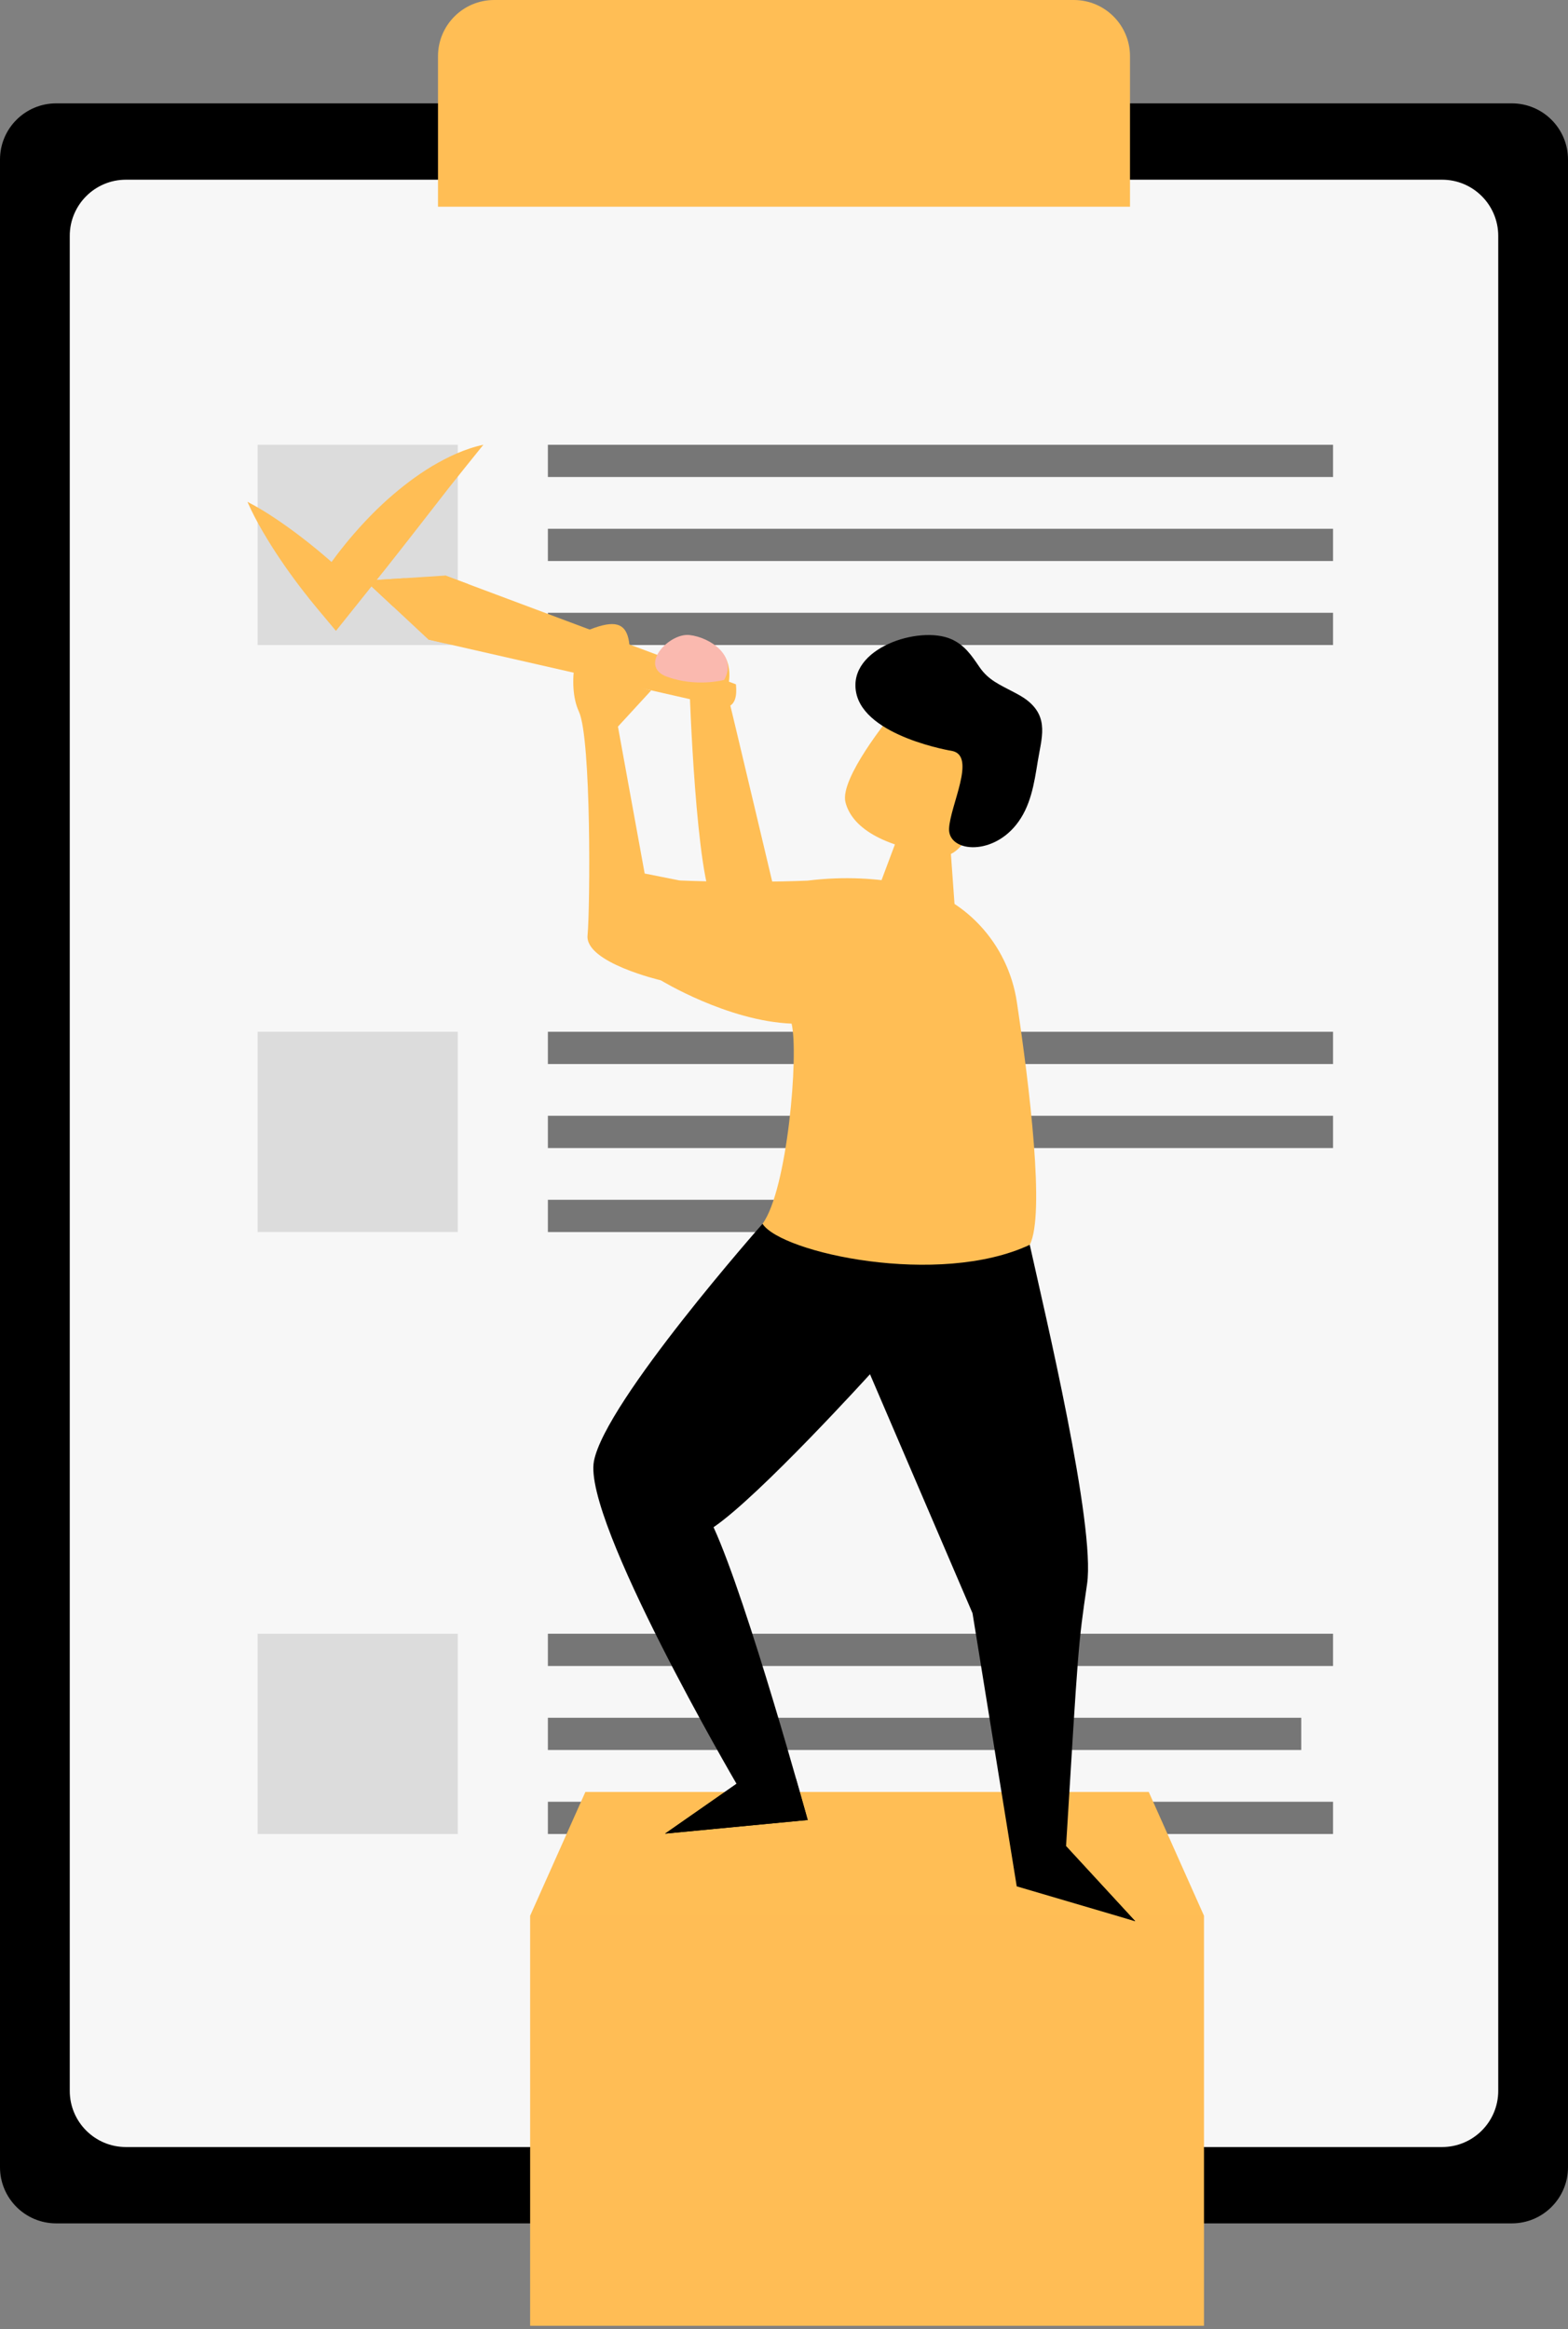 <svg width="231" height="343" viewBox="0 0 231 343" fill="none" xmlns="http://www.w3.org/2000/svg">
<rect x="0" y="0" width="231" height="343" fill="#808080" stroke="none"/>
<path d="M222.724 327.434H8.276C3.705 327.434 0 323.728 0 319.158V23.498C0 18.927 3.705 15.222 8.276 15.222H222.724C227.295 15.222 231 18.927 231 23.498V319.158C231 323.728 227.295 327.434 222.724 327.434Z" fill="black"/>
<path d="M212.447 316.192H18.553C13.983 316.192 10.277 312.487 10.277 307.916V34.74C10.277 30.169 13.983 26.464 18.553 26.464H212.446C217.017 26.464 220.722 30.169 220.722 34.74V307.916C220.723 312.487 217.017 316.192 212.447 316.192V316.192Z" fill="#F7F7F7"/>
<path opacity="0.11" d="M37.949 65.5H67.442V94.993H37.949V65.5Z" fill="black"/>
<path d="M36.456 73.903C37.953 74.666 39.337 75.534 40.688 76.436C42.03 77.344 43.34 78.282 44.603 79.266C47.141 81.219 49.535 83.309 51.829 85.492L46.739 85.868C47.461 84.717 48.228 83.595 49.036 82.503C49.827 81.418 50.66 80.37 51.52 79.341C53.249 77.293 55.099 75.34 57.11 73.538C59.133 71.746 61.286 70.079 63.629 68.666C65.987 67.282 68.5 66.074 71.212 65.5C69.475 67.661 67.85 69.654 66.257 71.676L61.557 77.711C59.999 79.714 58.433 81.71 56.858 83.7L52.134 89.606L49.492 92.908L47.043 89.983C45.011 87.554 43.078 85.032 41.289 82.375C40.388 81.053 39.535 79.685 38.714 78.288C37.9 76.883 37.122 75.445 36.456 73.903V73.903Z" fill="#FFBE55"/>
<path opacity="0.11" d="M37.949 151.948H67.442V181.441H37.949V151.948ZM37.949 240.599H67.442V270.092H37.949V240.599Z" fill="black"/>
<g opacity="0.52">
<path d="M80.715 65.5H196.388V70.249H80.715V65.5ZM80.715 77.872H196.388V82.621H80.715V77.872ZM131.268 90.244H196.388V94.993H80.715V90.244H131.268Z" fill="black"/>
</g>
<g opacity="0.52">
<path d="M80.715 151.948H196.388V156.697H80.715V151.948ZM80.715 164.32H196.388V169.069H80.715V164.32ZM80.715 176.692H135.837V181.441H80.715V176.692Z" fill="black"/>
</g>
<g opacity="0.52">
<path d="M80.715 240.599H196.388V245.348H80.715V240.599ZM80.715 252.971H191.701V257.72H80.715V252.971ZM80.715 265.343H196.388V270.092H80.715V265.343Z" fill="black"/>
</g>
<path d="M166.472 30.445H64.528V8.276C64.528 3.705 68.234 0 72.804 0H158.196C162.767 0 166.472 3.705 166.472 8.276V30.445Z" fill="#FFBE55"/>
<path d="M78.103 282.122H177.371V342.513H78.103V282.122ZM177.371 282.122H78.103L86.237 263.901H169.237L177.371 282.122Z" fill="#FFBE55"/>
<path opacity="0.11" d="M78.103 282.122H177.371V342.513H78.103V282.122Z" fill="#FFBE55"/>
<path d="M112.337 180.228C112.337 180.228 89.158 206.421 87.499 215.187C85.841 223.953 108.507 262.698 108.507 262.698L97.975 270.038L118.992 268.029C118.992 268.029 110.147 235.865 105.12 224.911C111.881 220.326 128.168 202.381 128.168 202.381L143.274 237.58L149.786 277.8L167.245 282.938L157.053 271.88C158.859 242.318 158.826 242.312 160.148 233.275C161.411 224.637 153.917 193.305 151.705 183.32C149.493 173.336 118.874 176.118 112.337 180.228Z" fill="black"/>
<path d="M107.08 101.773C107.391 102.954 114.744 133.969 114.744 133.969C114.744 133.969 108.061 137.241 105.288 133.496C102.514 129.751 101.586 101.382 101.586 101.382L107.08 101.773V101.773Z" fill="#FFBE55"/>
<path d="M105.882 95.63C105.882 95.63 101.839 92.14 100.587 94.759C99.334 97.379 101.541 100.165 101.586 101.382C101.631 102.6 107.079 101.773 107.079 101.773C107.079 101.773 108.478 97.811 105.882 95.63V95.63Z" fill="#FFBE55"/>
<path d="M108.418 100.778L65.618 84.761C65.618 84.761 61.768 89.057 63.127 94.192L106.54 104.084C106.54 104.084 108.826 104.646 108.418 100.778V100.778Z" fill="#FFBE55"/>
<path d="M132.751 121.931L129.015 131.898C129.015 131.898 129.472 136.623 134.641 136.72C139.81 136.817 140.671 133.828 140.671 133.828L139.818 122.005C139.819 122.005 134.96 120.658 132.751 121.931V121.931ZM100.108 129.665L94.974 128.643L91.036 107.007L95.928 101.686L92.407 100.672C92.407 100.672 93.106 96.315 92.586 94.069C92.065 91.823 90.588 91.256 86.913 92.703C84.975 93.828 83.443 100.827 85.284 104.796C87.125 108.765 86.942 133.741 86.559 137.755C86.177 141.769 97.355 144.368 97.355 144.368C97.355 144.368 102.701 145.105 104.451 139.508C106.2 133.911 100.108 129.665 100.108 129.665V129.665Z" fill="#FFBE55"/>
<path d="M133.439 130.175C129.338 129.362 124.469 129.01 118.961 129.692C109.114 130.082 100.107 129.665 100.107 129.665C100.107 129.665 96.15 136.566 97.355 144.368C97.355 144.368 107.168 150.37 116.619 150.748C117.698 155.179 116.011 175.226 112.337 180.227C115.102 184.519 138.333 189.587 151.705 183.32C153.978 178.904 151.674 160.083 149.807 147.586C148.515 138.935 142.02 131.876 133.439 130.175V130.175Z" fill="#FFBE55"/>
<path d="M131.096 105.582C131.096 105.582 123.682 114.646 124.552 118.128C125.424 121.61 129.597 124.849 139.491 125.947C142.887 125.438 146.645 115.297 146.559 113.175C145.997 99.286 134.744 103.239 131.096 105.582V105.582Z" fill="#FFBE55"/>
<path d="M140.333 110.605C140.333 110.605 127.385 108.514 126.125 101.973C124.864 95.433 135.433 92.072 140.118 94.117C142.114 94.988 143.122 96.516 144.296 98.234C145.617 100.166 147.253 100.819 149.36 101.936C150.038 102.296 150.72 102.658 151.325 103.132C154.591 105.687 153.432 108.723 152.88 112.144C152.351 115.431 151.84 118.813 149.683 121.488C145.932 126.14 139.646 125.418 139.819 122.004C139.992 118.591 143.821 111.413 140.333 110.605V110.605ZM108.507 262.698C108.507 262.698 114.832 262.576 117.239 261.885C118.318 265.609 118.992 268.029 118.992 268.029L97.976 270.038L108.507 262.698V262.698ZM148.66 270.433C151.688 272.185 157.054 271.88 157.054 271.88L167.246 282.938L149.787 277.393L148.66 270.433Z" fill="black"/>
<path d="M65.618 84.761L53.834 85.517L63.127 94.192L65.618 94.76L63.075 91.644L67.021 91.851L64.113 88.736L68.578 88.84L65.048 86.452L68.975 86.017L65.618 84.761Z" fill="#FFBE55"/>
<path d="M59.638 85.145C59.638 85.145 59.818 88.511 57.968 89.377L53.834 85.517L59.638 85.145Z" fill="#FFBE55"/>
<path d="M106.687 100.13C106.687 100.13 102.664 101.238 98.302 99.68C93.941 98.123 98.535 93.177 101.586 93.521C104.637 93.865 108.69 96.6 106.687 100.13V100.13Z" fill="#FAB9AF"/>
</svg>
